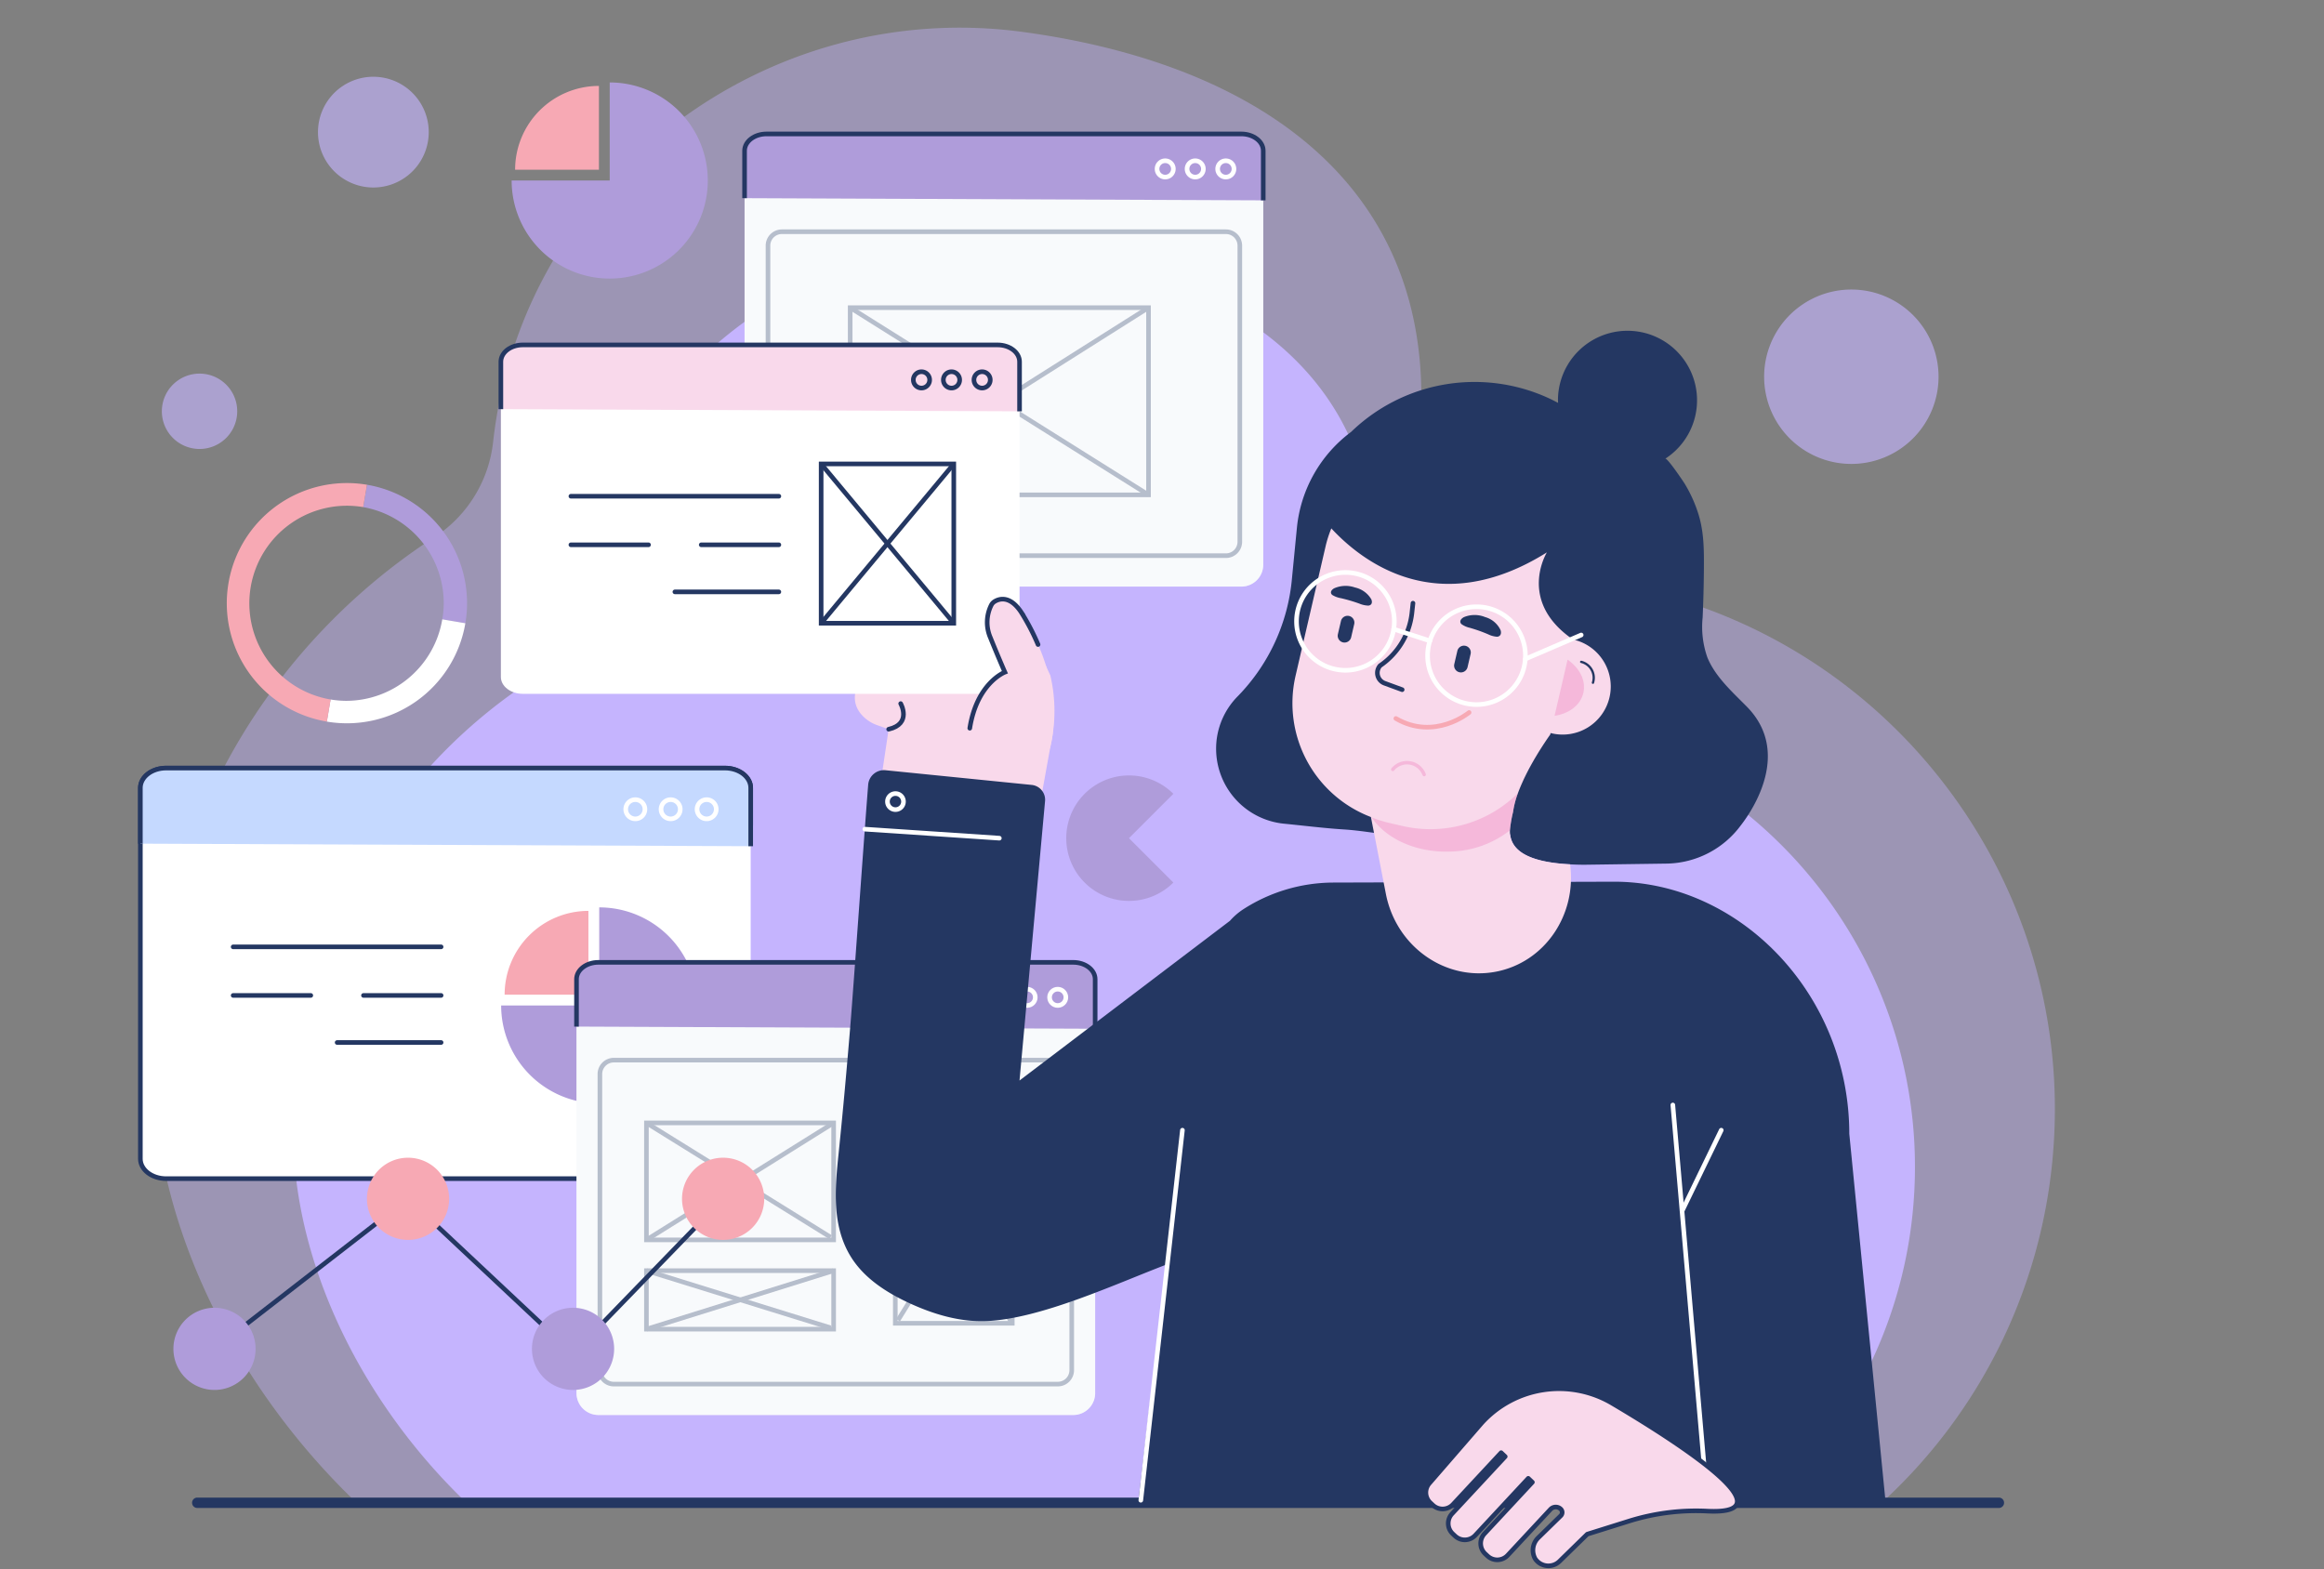 <svg xmlns="http://www.w3.org/2000/svg" xmlns:xlink="http://www.w3.org/1999/xlink" width="505" height="341" viewBox="0 0 505 341">
  <rect x="0" y="0" width="505" height="341" fill="#808080" stroke="none"/>
  <defs>
    <clipPath id="clip-path">
      <rect id="Rectángulo_411687" data-name="Rectángulo 411687" width="505" height="341" transform="translate(915 1129)" fill="#fff" stroke="#707070" stroke-width="1" opacity="0.26"/>
    </clipPath>
    <clipPath id="clip-path-2">
      <rect id="Rectángulo_411685" data-name="Rectángulo 411685" width="838.615" height="551.059" fill="none"/>
    </clipPath>
    <clipPath id="clip-path-3">
      <rect id="Rectángulo_411671" data-name="Rectángulo 411671" width="413.264" height="320.567" fill="#c5b4fe"/>
    </clipPath>
    <clipPath id="clip-path-4">
      <rect id="Rectángulo_411672" data-name="Rectángulo 411672" width="37.897" height="37.896" fill="#c5b4fe"/>
    </clipPath>
    <clipPath id="clip-path-5">
      <rect id="Rectángulo_411673" data-name="Rectángulo 411673" width="24.065" height="24.066" fill="#c5b4fe"/>
    </clipPath>
    <clipPath id="clip-path-6">
      <rect id="Rectángulo_411674" data-name="Rectángulo 411674" width="16.378" height="16.377" fill="#c5b4fe"/>
    </clipPath>
    <clipPath id="clip-path-7">
      <rect id="Rectángulo_411675" data-name="Rectángulo 411675" width="112.706" height="98.369" fill="none"/>
    </clipPath>
    <clipPath id="clip-path-8">
      <rect id="Rectángulo_411677" data-name="Rectángulo 411677" width="103.808" height="71.679" fill="none"/>
    </clipPath>
    <clipPath id="clip-path-11">
      <rect id="Rectángulo_411682" data-name="Rectángulo 411682" width="31.792" height="12.705" fill="none"/>
    </clipPath>
    <clipPath id="clip-path-12">
      <rect id="Rectángulo_411683" data-name="Rectángulo 411683" width="6.404" height="12.205" fill="none"/>
    </clipPath>
    <clipPath id="clip-path-13">
      <rect id="Rectángulo_411684" data-name="Rectángulo 411684" width="7.574" height="3.33" fill="none"/>
    </clipPath>
  </defs>
  <g id="Enmascarar_grupo_1098755" data-name="Enmascarar grupo 1098755" transform="translate(-915 -1129)" clip-path="url(#clip-path)">
    <g id="Grupo_1161818" data-name="Grupo 1161818" transform="translate(566.238 1039.143)">
      <g id="Grupo_1161817" data-name="Grupo 1161817">
        <g id="Grupo_1161816" data-name="Grupo 1161816" clip-path="url(#clip-path-2)">
          <g id="Grupo_1161785" data-name="Grupo 1161785" transform="translate(382.02 95.873)" opacity="0.41">
            <g id="Grupo_1161784" data-name="Grupo 1161784">
              <g id="Grupo_1161783" data-name="Grupo 1161783" clip-path="url(#clip-path-3)">
                <path id="Trazado_995832" data-name="Trazado 995832" d="M33.987,305C31.7,254.027,56.938,210.25,95.027,185.58a28.375,28.375,0,0,0,12.715-20.691q.077-.686.163-1.374c6.984-55.964,59.289-95.278,115-87.7,53.291,7.25,91.654,35.411,85.987,89.641-.026.255-.055.626-.087,1.1a25.9,25.9,0,0,0,25.372,27.553q4.642.109,9.346.6c63.577,6.644,109.7,63.778,102.925,127.564a115.64,115.64,0,0,1-36.978,73.178H78.065C52.873,371.341,35.461,337.9,33.987,305" transform="translate(-33.845 -74.882)" fill="#c5b4fe"/>
              </g>
            </g>
          </g>
          <g id="Grupo_1161788" data-name="Grupo 1161788" transform="translate(732.105 152.78)" opacity="0.63">
            <g id="Grupo_1161787" data-name="Grupo 1161787">
              <g id="Grupo_1161786" data-name="Grupo 1161786" clip-path="url(#clip-path-4)">
                <path id="Trazado_995833" data-name="Trazado 995833" d="M53.589,138.277a18.949,18.949,0,1,0,18.949-18.949,18.949,18.949,0,0,0-18.949,18.949" transform="translate(-53.589 -119.329)" fill="#c5b4fe"/>
              </g>
            </g>
          </g>
          <g id="Grupo_1161791" data-name="Grupo 1161791" transform="translate(417.859 106.54)" opacity="0.63">
            <g id="Grupo_1161790" data-name="Grupo 1161790">
              <g id="Grupo_1161789" data-name="Grupo 1161789" clip-path="url(#clip-path-5)">
                <path id="Trazado_995834" data-name="Trazado 995834" d="M309.835,95.245a12.033,12.033,0,1,0,12.033-12.033,12.032,12.032,0,0,0-12.033,12.033" transform="translate(-309.835 -83.213)" fill="#c5b4fe"/>
              </g>
            </g>
          </g>
          <g id="Grupo_1161794" data-name="Grupo 1161794" transform="translate(383.934 171.052)" opacity="0.63">
            <g id="Grupo_1161793" data-name="Grupo 1161793">
              <g id="Grupo_1161792" data-name="Grupo 1161792" clip-path="url(#clip-path-6)">
                <path id="Trazado_995835" data-name="Trazado 995835" d="M342.337,141.788a8.188,8.188,0,1,0,8.189-8.189,8.189,8.189,0,0,0-8.189,8.189" transform="translate(-342.337 -133.6)" fill="#c5b4fe"/>
              </g>
            </g>
          </g>
          <path id="Trazado_995836" data-name="Trazado 995836" d="M57.714,307.979a114.3,114.3,0,0,1,52.057-101.845,24.2,24.2,0,0,0,10.846-17.645q.065-.586.138-1.171c5.956-47.729,50.564-81.259,98.078-74.794,45.449,6.185,78.167,30.2,73.335,76.451-.023.218-.049.534-.076.935a22.086,22.086,0,0,0,21.639,23.5q3.96.1,7.971.512c54.222,5.665,93.555,54.393,87.781,108.793a98.623,98.623,0,0,1-31.537,62.41H95.305C73.82,364.56,58.971,336.037,57.714,307.979" transform="translate(354.833 31.32)" fill="#c5b4fe"/>
          <path id="Trazado_995837" data-name="Trazado 995837" d="M43.595,326.636H435.082a1.128,1.128,0,0,0,0-2.256H43.595a1.128,1.128,0,1,0,0,2.256" transform="translate(348.033 90.933)" fill="#243762"/>
          <path id="Trazado_995838" data-name="Trazado 995838" d="M387.814,213.014v-8.153c0-2.38-2.512-4.308-5.609-4.308H260.8c-3.1,0-5.61,1.928-5.61,4.308v80.613c0,2.379,2.512,4.307,5.61,4.307H382.2c3.1,0,5.609-1.928,5.609-4.307V272.536" transform="translate(124.074 56.221)" fill="#fff"/>
          <path id="Trazado_995839" data-name="Trazado 995839" d="M387.814,213.014v-8.153c0-2.38-2.512-4.308-5.609-4.308H260.8c-3.1,0-5.61,1.928-5.61,4.308v80.613c0,2.379,2.512,4.307,5.61,4.307H382.2c3.1,0,5.609-1.928,5.609-4.307V272.536" transform="translate(124.074 56.221)" fill="none" stroke="#243762" stroke-miterlimit="10" stroke-width="1"/>
          <path id="Trazado_995840" data-name="Trazado 995840" d="M387.814,217.534V204.86c0-2.379-2.512-4.307-5.609-4.307H260.8c-3.1,0-5.61,1.928-5.61,4.307v12.121" transform="translate(124.074 56.221)" fill="#c5d9ff"/>
          <path id="Trazado_995841" data-name="Trazado 995841" d="M387.814,217.534V204.86c0-2.379-2.512-4.307-5.609-4.307H260.8c-3.1,0-5.61,1.928-5.61,4.307v12.121" transform="translate(124.074 56.221)" fill="none" stroke="#243762" stroke-miterlimit="10" stroke-width="1"/>
          <path id="Trazado_995842" data-name="Trazado 995842" d="M255.19,213.384h0Z" transform="translate(124.875 59.817)" fill="#f7a9b4"/>
          <path id="Trazado_995843" data-name="Trazado 995843" d="M255.19,213.384h0Z" transform="translate(124.875 59.817)" fill="none" stroke="#243762" stroke-miterlimit="10" stroke-width="1"/>
          <path id="Trazado_995844" data-name="Trazado 995844" d="M261.038,208a2.085,2.085,0,1,0,2.084-2.084A2.085,2.085,0,0,0,261.038,208Z" transform="translate(239.192 57.723)" fill="none" stroke="#fff" stroke-miterlimit="10" stroke-width="1"/>
          <path id="Trazado_995845" data-name="Trazado 995845" d="M267.148,208a2.085,2.085,0,1,0,2.084-2.084A2.085,2.085,0,0,0,267.148,208Z" transform="translate(225.26 57.723)" fill="none" stroke="#fff" stroke-miterlimit="10" stroke-width="1"/>
          <path id="Trazado_995846" data-name="Trazado 995846" d="M273.142,208a2.085,2.085,0,1,0,2.084-2.084A2.085,2.085,0,0,0,273.142,208Z" transform="translate(211.591 57.723)" fill="none" stroke="#fff" stroke-miterlimit="10" stroke-width="1"/>
          <path id="Trazado_995847" data-name="Trazado 995847" d="M285.564,245.517V224.2a21.312,21.312,0,1,1-21.312,21.312Z" transform="translate(193.409 62.851)" fill="#af9cda"/>
          <path id="Trazado_995848" data-name="Trazado 995848" d="M282.731,243.005a18.21,18.21,0,0,1,18.21-18.21v18.21Z" transform="translate(175.685 63.016)" fill="#f7a9b4"/>
          <line id="Línea_1146" data-name="Línea 1146" x1="45.188" transform="translate(399.427 295.629)" fill="#f7a9b4"/>
          <line id="Línea_1147" data-name="Línea 1147" x1="45.188" transform="translate(399.427 295.629)" fill="none" stroke="#243762" stroke-linecap="round" stroke-miterlimit="10" stroke-width="1"/>
          <line id="Línea_1148" data-name="Línea 1148" x1="22.594" transform="translate(422.021 316.413)" fill="#f7a9b4"/>
          <line id="Línea_1149" data-name="Línea 1149" x1="22.594" transform="translate(422.021 316.413)" fill="none" stroke="#243762" stroke-linecap="round" stroke-miterlimit="10" stroke-width="1"/>
          <line id="Línea_1150" data-name="Línea 1150" x1="16.87" transform="translate(427.745 306.185)" fill="#f7a9b4"/>
          <line id="Línea_1151" data-name="Línea 1151" x1="16.87" transform="translate(427.745 306.185)" fill="none" stroke="#243762" stroke-linecap="round" stroke-miterlimit="10" stroke-width="1"/>
          <line id="Línea_1152" data-name="Línea 1152" x1="16.871" transform="translate(399.426 306.185)" fill="#f7a9b4"/>
          <line id="Línea_1153" data-name="Línea 1153" x1="16.871" transform="translate(399.426 306.185)" fill="none" stroke="#243762" stroke-linecap="round" stroke-miterlimit="10" stroke-width="1"/>
          <path id="Trazado_995849" data-name="Trazado 995849" d="M172.968,191.286H276.139a4.757,4.757,0,0,0,4.767-4.749V97.666a4.757,4.757,0,0,0-4.767-4.749H172.968a4.757,4.757,0,0,0-4.767,4.749v88.871a4.758,4.758,0,0,0,4.767,4.749" transform="translate(342.357 26.047)" fill="#fff"/>
          <g id="Grupo_1161797" data-name="Grupo 1161797" transform="translate(510.556 118.964)" opacity="0.36">
            <g id="Grupo_1161796" data-name="Grupo 1161796">
              <g id="Grupo_1161795" data-name="Grupo 1161795" clip-path="url(#clip-path-7)">
                <path id="Trazado_995850" data-name="Trazado 995850" d="M172.968,191.286H276.139a4.757,4.757,0,0,0,4.767-4.749V97.666a4.757,4.757,0,0,0-4.767-4.749H172.968a4.757,4.757,0,0,0-4.767,4.749v88.871a4.758,4.758,0,0,0,4.767,4.749" transform="translate(-168.2 -92.917)" fill="#ecf1f7"/>
              </g>
            </g>
          </g>
          <path id="Trazado_995851" data-name="Trazado 995851" d="M280.907,107.348V96.577c0-2.022-2.134-3.66-4.767-3.66H172.969c-2.634,0-4.768,1.639-4.768,3.66v10.3" transform="translate(342.355 26.047)" fill="#af9cda"/>
          <path id="Trazado_995852" data-name="Trazado 995852" d="M280.907,107.348V96.577c0-2.022-2.134-3.66-4.767-3.66H172.969c-2.634,0-4.768,1.639-4.768,3.66v10.3" transform="translate(342.355 26.047)" fill="none" stroke="#243762" stroke-miterlimit="10" stroke-width="1"/>
          <path id="Trazado_995853" data-name="Trazado 995853" d="M168.2,103.821h0Z" transform="translate(343.036 29.104)" fill="#f7a9b4"/>
          <path id="Trazado_995854" data-name="Trazado 995854" d="M168.2,103.821h0Z" transform="translate(343.036 29.104)" fill="none" stroke="#243762" stroke-miterlimit="10" stroke-width="1"/>
          <path id="Trazado_995855" data-name="Trazado 995855" d="M173.17,99.243a1.772,1.772,0,1,0,1.772-1.772A1.773,1.773,0,0,0,173.17,99.243Z" transform="translate(440.186 27.324)" fill="none" stroke="#fff" stroke-miterlimit="10" stroke-width="1"/>
          <path id="Trazado_995856" data-name="Trazado 995856" d="M178.362,99.243a1.772,1.772,0,1,0,1.772-1.772A1.773,1.773,0,0,0,178.362,99.243Z" transform="translate(428.347 27.324)" fill="none" stroke="#fff" stroke-miterlimit="10" stroke-width="1"/>
          <path id="Trazado_995857" data-name="Trazado 995857" d="M183.456,99.243a1.772,1.772,0,1,0,1.772-1.772A1.773,1.773,0,0,0,183.456,99.243Z" transform="translate(416.731 27.324)" fill="none" stroke="#fff" stroke-miterlimit="10" stroke-width="1"/>
          <g id="Grupo_1161800" data-name="Grupo 1161800" transform="translate(515.005 139.577)" opacity="0.31">
            <g id="Grupo_1161799" data-name="Grupo 1161799">
              <g id="Grupo_1161798" data-name="Grupo 1161798" clip-path="url(#clip-path-8)">
                <path id="Rectángulo_411676" data-name="Rectángulo 411676" d="M3.021,0H99.505a3.022,3.022,0,0,1,3.022,3.022V67.378A3.021,3.021,0,0,1,99.506,70.4H3.021A3.021,3.021,0,0,1,0,67.378V3.021A3.021,3.021,0,0,1,3.021,0Z" transform="translate(0.64 0.64)" fill="none" stroke="#243762" stroke-miterlimit="10" stroke-width="1"/>
                <path id="Trazado_995858" data-name="Trazado 995858" d="M187.674,163.086H252.5v-40.68H187.674Z" transform="translate(-169.174 -105.264)" fill="none" stroke="#243762" stroke-miterlimit="10" stroke-width="1"/>
                <line id="Línea_1154" data-name="Línea 1154" y1="40.019" x2="63.335" transform="translate(19.988 17.141)" fill="none" stroke="#243762" stroke-miterlimit="10" stroke-width="1"/>
                <line id="Línea_1155" data-name="Línea 1155" x1="64.824" y1="40.68" transform="translate(18.5 17.142)" fill="none" stroke="#243762" stroke-miterlimit="10" stroke-width="1"/>
              </g>
            </g>
          </g>
          <path id="Trazado_995859" data-name="Trazado 995859" d="M201.5,331.9H304.667a4.758,4.758,0,0,0,4.768-4.749V238.278a4.758,4.758,0,0,0-4.768-4.749H201.5a4.757,4.757,0,0,0-4.767,4.749v88.871A4.758,4.758,0,0,0,201.5,331.9" transform="translate(277.302 65.465)" fill="#fff"/>
          <g id="Grupo_1161803" data-name="Grupo 1161803" transform="translate(474.031 298.994)" opacity="0.36">
            <g id="Grupo_1161802" data-name="Grupo 1161802">
              <g id="Grupo_1161801" data-name="Grupo 1161801" clip-path="url(#clip-path-7)">
                <path id="Trazado_995860" data-name="Trazado 995860" d="M201.5,331.9H304.667a4.758,4.758,0,0,0,4.768-4.749V238.278a4.758,4.758,0,0,0-4.768-4.749H201.5a4.757,4.757,0,0,0-4.767,4.749v88.871A4.758,4.758,0,0,0,201.5,331.9" transform="translate(-196.729 -233.529)" fill="#ecf1f7"/>
              </g>
            </g>
          </g>
          <path id="Trazado_995861" data-name="Trazado 995861" d="M309.435,247.96v-10.77c0-2.022-2.134-3.66-4.767-3.66H201.5c-2.632,0-4.767,1.639-4.767,3.66v10.3" transform="translate(277.302 65.465)" fill="#af9cda"/>
          <path id="Trazado_995862" data-name="Trazado 995862" d="M309.435,247.96v-10.77c0-2.022-2.134-3.66-4.767-3.66H201.5c-2.632,0-4.767,1.639-4.767,3.66v10.3" transform="translate(277.302 65.465)" fill="none" stroke="#243762" stroke-miterlimit="10" stroke-width="1"/>
          <path id="Trazado_995863" data-name="Trazado 995863" d="M196.729,244.433h0Z" transform="translate(277.983 68.521)" fill="#f7a9b4"/>
          <path id="Trazado_995864" data-name="Trazado 995864" d="M196.729,244.433h0Z" transform="translate(277.983 68.521)" fill="none" stroke="#243762" stroke-miterlimit="10" stroke-width="1"/>
          <circle id="Elipse_12033" data-name="Elipse 12033" cx="1.772" cy="1.772" r="1.772" transform="translate(576.83 304.824)" fill="none" stroke="#fff" stroke-miterlimit="10" stroke-width="1"/>
          <circle id="Elipse_12034" data-name="Elipse 12034" cx="1.772" cy="1.772" r="1.772" transform="translate(570.182 304.824)" fill="none" stroke="#fff" stroke-miterlimit="10" stroke-width="1"/>
          <circle id="Elipse_12035" data-name="Elipse 12035" cx="1.772" cy="1.772" r="1.772" transform="translate(563.66 304.824)" fill="none" stroke="#fff" stroke-miterlimit="10" stroke-width="1"/>
          <g id="Grupo_1161806" data-name="Grupo 1161806" transform="translate(478.48 319.607)" opacity="0.31">
            <g id="Grupo_1161805" data-name="Grupo 1161805">
              <g id="Grupo_1161804" data-name="Grupo 1161804" clip-path="url(#clip-path-8)">
                <path id="Rectángulo_411679" data-name="Rectángulo 411679" d="M3.021,0H99.505a3.022,3.022,0,0,1,3.022,3.022V67.377A3.022,3.022,0,0,1,99.505,70.4H3.022A3.022,3.022,0,0,1,0,67.377V3.021A3.021,3.021,0,0,1,3.021,0Z" transform="translate(0.639 0.64)" fill="none" stroke="#243762" stroke-miterlimit="10" stroke-width="1"/>
                <path id="Trazado_995865" data-name="Trazado 995865" d="M210.8,303.7h25.421v-40.68H210.8Z" transform="translate(-145.972 -245.876)" fill="none" stroke="#243762" stroke-miterlimit="10" stroke-width="1"/>
                <line id="Línea_1156" data-name="Línea 1156" y1="40.019" x2="24.838" transform="translate(65.408 17.141)" fill="none" stroke="#243762" stroke-miterlimit="10" stroke-width="1"/>
                <line id="Línea_1157" data-name="Línea 1157" x1="25.421" y1="40.68" transform="translate(64.825 17.142)" fill="none" stroke="#243762" stroke-miterlimit="10" stroke-width="1"/>
                <path id="Trazado_995866" data-name="Trazado 995866" d="M281.793,286.205V260.784h-40.68v25.421Z" transform="translate(-230.363 -246.502)" fill="none" stroke="#243762" stroke-miterlimit="10" stroke-width="1"/>
                <line id="Línea_1158" data-name="Línea 1158" x1="40.019" y1="24.837" transform="translate(10.75 14.283)" fill="none" stroke="#243762" stroke-miterlimit="10" stroke-width="1"/>
                <line id="Línea_1159" data-name="Línea 1159" x1="40.68" y2="25.421" transform="translate(10.75 14.282)" fill="none" stroke="#243762" stroke-miterlimit="10" stroke-width="1"/>
                <path id="Trazado_995867" data-name="Trazado 995867" d="M281.793,298.574V285.863h-40.68v12.711Z" transform="translate(-230.363 -239.472)" fill="none" stroke="#243762" stroke-miterlimit="10" stroke-width="1"/>
                <line id="Línea_1160" data-name="Línea 1160" x1="40.019" y1="12.419" transform="translate(10.75 46.391)" fill="none" stroke="#243762" stroke-miterlimit="10" stroke-width="1"/>
                <line id="Línea_1161" data-name="Línea 1161" x1="40.68" y2="12.711" transform="translate(10.75 46.392)" fill="none" stroke="#243762" stroke-miterlimit="10" stroke-width="1"/>
              </g>
            </g>
          </g>
          <path id="Trazado_995868" data-name="Trazado 995868" d="M197.092,215.439l9.641,9.641a13.634,13.634,0,1,1,0-19.282Z" transform="translate(396.997 56.571)" fill="#af9cda"/>
          <path id="Trazado_995869" data-name="Trazado 995869" d="M283.784,105.489V84.177a21.312,21.312,0,1,1-21.312,21.312Z" transform="translate(197.468 23.597)" fill="#af9cda"/>
          <path id="Trazado_995870" data-name="Trazado 995870" d="M280.951,102.977a18.21,18.21,0,0,1,18.21-18.21v18.21Z" transform="translate(179.744 23.763)" fill="#f7a9b4"/>
          <path id="Trazado_995871" data-name="Trazado 995871" d="M320.829,178.2a21.213,21.213,0,0,0-17.5-20.876l.825-4.86a26.1,26.1,0,0,1,21.375,30.1l-5.014-.85a21.156,21.156,0,0,0,.315-3.511" transform="translate(124.356 42.74)" fill="#af9cda"/>
          <path id="Trazado_995872" data-name="Trazado 995872" d="M343.835,174.435a26.224,26.224,0,0,1,.356-5.275,26.224,26.224,0,0,0-.356,5.275" transform="translate(54.221 47.42)" fill="#fff"/>
          <path id="Trazado_995873" data-name="Trazado 995873" d="M307.793,193.019A21.21,21.21,0,0,0,328.7,175.307l5.014.85a26.1,26.1,0,0,1-30.1,21.375l.814-4.805a21.217,21.217,0,0,0,3.361.292" transform="translate(116.169 49.143)" fill="#fff"/>
          <path id="Trazado_995874" data-name="Trazado 995874" d="M320.684,173.921h0a26.1,26.1,0,0,1,30.1-21.376l-.825,4.86a21.2,21.2,0,1,0-7.083,41.808l-.813,4.805a26.074,26.074,0,0,1-21.376-30.1" transform="translate(77.728 42.658)" fill="#f7a9b4"/>
          <path id="Trazado_995875" data-name="Trazado 995875" d="M370.392,273.665,337.782,307.3l-35.856-33.639-42.054,32.61" transform="translate(135.501 76.716)" fill="none" stroke="#243762" stroke-linecap="round" stroke-miterlimit="10" stroke-width="1"/>
          <path id="Trazado_995876" data-name="Trazado 995876" d="M252.9,275.62a8.93,8.93,0,1,0,8.929-8.929,8.928,8.928,0,0,0-8.929,8.929" transform="translate(244.065 74.761)" fill="#f7a9b4"/>
          <path id="Trazado_995877" data-name="Trazado 995877" d="M306.373,275.62a8.93,8.93,0,1,0,8.929-8.929,8.929,8.929,0,0,0-8.929,8.929" transform="translate(122.125 74.761)" fill="#f7a9b4"/>
          <path id="Trazado_995878" data-name="Trazado 995878" d="M278.368,301.09a8.93,8.93,0,1,0,8.929-8.929,8.928,8.928,0,0,0-8.929,8.929" transform="translate(185.985 81.901)" fill="#af9cda"/>
          <path id="Trazado_995879" data-name="Trazado 995879" d="M339.22,301.09a8.929,8.929,0,1,0,8.929-8.929,8.928,8.928,0,0,0-8.929,8.929" transform="translate(47.224 81.901)" fill="#af9cda"/>
          <path id="Trazado_995880" data-name="Trazado 995880" d="M246.186,204.04a33.809,33.809,0,0,0-.065-15.128l-6.347-13.771a4.821,4.821,0,0,0-5.759-2.639l-.1.032c-3.733,1.219-7.573-.836-11.112-1.766a9.034,9.034,0,0,0-6.1.169,9.631,9.631,0,0,0-3.544,3.334c-2.584,3.659-4.2,7.851-6.359,11.753-1.91,3.461-4.92,7.464-1.84,11.243a8.105,8.105,0,0,0,3.585,2.456l2.435.868L208.4,217.854,244.025,216Z" transform="translate(330.882 47.746)" fill="#f9d9eb"/>
          <path id="Trazado_995881" data-name="Trazado 995881" d="M214.329,204.554H317.5c2.632,0,4.767-1.639,4.767-3.66V132.387c0-2.022-2.134-3.66-4.767-3.66H214.329c-2.632,0-4.767,1.639-4.767,3.66v68.507c0,2.022,2.134,3.66,4.767,3.66" transform="translate(248.04 36.086)" fill="#fff"/>
          <rect id="Rectángulo_411681" data-name="Rectángulo 411681" width="28.821" height="34.619" transform="translate(527.194 190.677)" fill="none" stroke="#243762" stroke-miterlimit="10" stroke-width="1"/>
          <line id="Línea_1162" data-name="Línea 1162" x1="28.821" y2="34.619" transform="translate(527.194 190.677)" fill="none" stroke="#243762" stroke-miterlimit="10" stroke-width="1"/>
          <line id="Línea_1163" data-name="Línea 1163" x2="28.821" y2="34.619" transform="translate(527.194 190.677)" fill="none" stroke="#243762" stroke-miterlimit="10" stroke-width="1"/>
          <path id="Trazado_995882" data-name="Trazado 995882" d="M322.268,143.158v-10.77c0-2.022-2.134-3.66-4.767-3.66H214.33c-2.634,0-4.768,1.639-4.768,3.66v10.3" transform="translate(248.039 36.086)" fill="#f9d9eb"/>
          <path id="Trazado_995883" data-name="Trazado 995883" d="M322.268,143.158v-10.77c0-2.022-2.134-3.66-4.767-3.66H214.33c-2.634,0-4.768,1.639-4.768,3.66v10.3" transform="translate(248.039 36.086)" fill="none" stroke="#243762" stroke-miterlimit="10" stroke-width="1"/>
          <path id="Trazado_995884" data-name="Trazado 995884" d="M209.562,139.631h0Z" transform="translate(248.72 39.142)" fill="#f7a9b4"/>
          <path id="Trazado_995885" data-name="Trazado 995885" d="M209.562,139.631h0Z" transform="translate(248.72 39.142)" fill="none" stroke="#243762" stroke-miterlimit="10" stroke-width="1"/>
          <path id="Trazado_995886" data-name="Trazado 995886" d="M214.531,135.053a1.772,1.772,0,1,0,1.772-1.772A1.772,1.772,0,0,0,214.531,135.053Z" transform="translate(345.87 37.362)" fill="none" stroke="#243762" stroke-miterlimit="10" stroke-width="1"/>
          <path id="Trazado_995887" data-name="Trazado 995887" d="M219.723,135.053a1.773,1.773,0,1,0,1.773-1.772A1.774,1.774,0,0,0,219.723,135.053Z" transform="translate(334.029 37.362)" fill="none" stroke="#243762" stroke-miterlimit="10" stroke-width="1"/>
          <path id="Trazado_995888" data-name="Trazado 995888" d="M224.818,135.053a1.772,1.772,0,1,0,1.772-1.772A1.773,1.773,0,0,0,224.818,135.053Z" transform="translate(322.412 37.362)" fill="none" stroke="#243762" stroke-miterlimit="10" stroke-width="1"/>
          <line id="Línea_1164" data-name="Línea 1164" x1="45.188" transform="translate(472.818 197.698)" fill="#f7a9b4"/>
          <line id="Línea_1165" data-name="Línea 1165" x1="45.188" transform="translate(472.818 197.698)" fill="none" stroke="#243762" stroke-linecap="round" stroke-miterlimit="10" stroke-width="1"/>
          <line id="Línea_1166" data-name="Línea 1166" x1="22.594" transform="translate(495.412 218.482)" fill="#f7a9b4"/>
          <line id="Línea_1167" data-name="Línea 1167" x1="22.594" transform="translate(495.412 218.482)" fill="none" stroke="#243762" stroke-linecap="round" stroke-miterlimit="10" stroke-width="1"/>
          <line id="Línea_1168" data-name="Línea 1168" x1="16.87" transform="translate(501.136 208.254)" fill="#f7a9b4"/>
          <line id="Línea_1169" data-name="Línea 1169" x1="16.87" transform="translate(501.136 208.254)" fill="none" stroke="#243762" stroke-linecap="round" stroke-miterlimit="10" stroke-width="1"/>
          <line id="Línea_1170" data-name="Línea 1170" x1="16.871" transform="translate(472.817 208.254)" fill="#f7a9b4"/>
          <line id="Línea_1171" data-name="Línea 1171" x1="16.871" transform="translate(472.817 208.254)" fill="none" stroke="#243762" stroke-linecap="round" stroke-miterlimit="10" stroke-width="1"/>
          <path id="Trazado_995889" data-name="Trazado 995889" d="M231.875,189.611s2.494,4.385-2.614,5.572" transform="translate(312.602 53.153)" fill="none" stroke="#243762" stroke-linecap="round" stroke-miterlimit="10" stroke-width="1"/>
          <path id="Trazado_995890" data-name="Trazado 995890" d="M203.777,199.931c1.556-9.866,7.626-12.18,7.626-12.18s-1.355-3.069-3.139-7.482a8.348,8.348,0,0,1,.193-7.11,1.946,1.946,0,0,1,.693-.752c.947-.592,3.3-1.449,5.79,2.3a49.094,49.094,0,0,1,3.668,7.035,38.482,38.482,0,0,1,3.326,17.752,23.829,23.829,0,0,1-.649,4.476c-1.607,6.251-17.507-4.036-17.507-4.036" transform="translate(355.717 48.183)" fill="#f9d9eb"/>
          <path id="Trazado_995891" data-name="Trazado 995891" d="M206.424,199.931c1.556-9.866,7.626-12.18,7.626-12.18s-1.355-3.069-3.139-7.482a8.348,8.348,0,0,1,.193-7.11,1.946,1.946,0,0,1,.693-.752c.947-.592,3.3-1.449,5.79,2.3a49.092,49.092,0,0,1,3.668,7.035" transform="translate(353.07 48.183)" fill="#f9d9eb"/>
          <path id="Trazado_995892" data-name="Trazado 995892" d="M206.424,199.931c1.556-9.866,7.626-12.18,7.626-12.18s-1.355-3.069-3.139-7.482a8.348,8.348,0,0,1,.193-7.11,1.946,1.946,0,0,1,.693-.752c.947-.592,3.3-1.449,5.79,2.3a49.092,49.092,0,0,1,3.668,7.035" transform="translate(353.07 48.183)" fill="none" stroke="#243762" stroke-linecap="round" stroke-miterlimit="10" stroke-width="1"/>
          <path id="Trazado_995893" data-name="Trazado 995893" d="M63.152,284.107c.955-9.264,1.783-18.542,2.55-27.823.664-8.066,2.993-41.288,3.864-52.211a3.442,3.442,0,0,1,3.78-3.148l31.752,3.191A3.243,3.243,0,0,1,108,207.64l-5.548,60.717,45.723-34.708a14.255,14.255,0,0,1,2.885-2.5,36.284,36.284,0,0,1,19.516-5.813l61.1-.187c27.334,0,51.082,24.525,51.082,54.779l7.942,80.6H128.18l6.2-52.176c-10.98,4.179-27.431,11.852-39.209,12.283-5.8.213-11.519-1.515-16.78-3.959-4.887-2.271-9.634-5.327-12.506-9.888-4.306-6.841-3.521-15.037-2.733-22.682" transform="translate(467.849 56.32)" fill="#243762"/>
          <line id="Línea_1172" data-name="Línea 1172" x1="29.232" y1="1.96" transform="translate(536.685 270.05)" fill="none" stroke="#fff" stroke-linecap="round" stroke-miterlimit="10" stroke-width="1"/>
          <path id="Trazado_995894" data-name="Trazado 995894" d="M229.261,206.623a1.741,1.741,0,1,0,1.74-1.74A1.74,1.74,0,0,0,229.261,206.623Z" transform="translate(312.343 57.434)" fill="none" stroke="#fff" stroke-linecap="round" stroke-miterlimit="10" stroke-width="1"/>
          <line id="Línea_1173" data-name="Línea 1173" x2="7.444" y2="85.856" transform="translate(712.265 329.991)" fill="none" stroke="#fff" stroke-linecap="round" stroke-miterlimit="10" stroke-width="1"/>
          <line id="Línea_1174" data-name="Línea 1174" x1="8.522" y2="17.579" transform="translate(714.265 335.47)" fill="none" stroke="#fff" stroke-linecap="round" stroke-miterlimit="10" stroke-width="1"/>
          <line id="Línea_1175" data-name="Línea 1175" x1="9.043" y2="80.426" transform="translate(596.657 335.47)" fill="none" stroke="#fff" stroke-linecap="round" stroke-miterlimit="10" stroke-width="1"/>
          <path id="Trazado_995895" data-name="Trazado 995895" d="M82.637,215.611a16.235,16.235,0,0,1,4.676-9.9,41.968,41.968,0,0,0,11.742-25.618l1.067-10.938a29.6,29.6,0,0,1,11.765-20.836,38.576,38.576,0,0,1,42.576-7.51c.827.369,1.627.773,2.415,1.193-.01-.287-.032-.57-.027-.859a15.112,15.112,0,1,1,23.312,12.99c.415-.269,3.9,4.906,4.22,5.426a29.809,29.809,0,0,1,3.023,6.726c1.211,3.949,1.183,7.966,1.152,12.05q-.038,5.158-.271,10.312a19.939,19.939,0,0,0,1.043,8.708c1.73,4.21,5.461,7.507,8.578,10.68,9.634,9.809,1.38,22.294-1.284,25.729-.027.033-.053.068-.079.1a20.409,20.409,0,0,1-16.005,8.258l-17.921.251c-1.127,0-2.151-.035-3.13-.085-10.109-.515-12.67-3.546-13.026-6.468-.081-.667-11.337-.956-12.319-.808-1.3.195-2.557.572-3.845.817-6.519,1.238-13.379-.707-19.905-1.122-4.366-.278-8.729-.831-13.084-1.256a16.38,16.38,0,0,1-14.671-17.839" transform="translate(530.454 35.411)" fill="#243762"/>
          <path id="Trazado_995896" data-name="Trazado 995896" d="M109.988,192.166l6.618-28.535a25.843,25.843,0,0,1,1.215-3.76c6.691,7.23,23.164,20.042,46.842,5.211,0,0-6.5,10.486,5.532,18.843l-.013.058.136.032A10.453,10.453,0,1,1,165.6,204.38l-.136-.032-.076.326c-.3.412-.9,1.284-1.657,2.448-.17.262-.347.54-.53.831-.022.035-.044.072-.065.1q-.244.39-.5.808c-.077.125-.156.261-.234.391-.12.2-.241.4-.364.609-.187.318-.375.647-.563.981l-.056.1c-.277.494-.553,1-.826,1.524l-.029.058c-.224.429-.442.868-.657,1.308-.028.06-.059.117-.087.175-.02.041-.041.082-.06.123-.154.323-.3.65-.443.977-.074.166-.154.332-.225.5-.044.1-.086.2-.128.3-.21.5-.412,1-.594,1.5a19.546,19.546,0,0,0-1.064,4.112,26.771,26.771,0,0,0-.675,3.961c-.059,3.173,1.9,6.822,13.079,7.391,1.462,10.987-5.493,21.269-16.072,23.328-11,2.141-21.732-5.425-23.965-16.9l-3.248-16.7a26.466,26.466,0,0,1-16.432-30.447" transform="translate(520.236 44.816)" fill="#f9d9eb"/>
          <g id="Grupo_1161809" data-name="Grupo 1161809" transform="translate(646.81 262.232)" opacity="0.46">
            <g id="Grupo_1161808" data-name="Grupo 1161808">
              <g id="Grupo_1161807" data-name="Grupo 1161807" clip-path="url(#clip-path-11)">
                <path id="Trazado_995897" data-name="Trazado 995897" d="M131.558,211.915a27.007,27.007,0,0,0,25.214-7.1,19.585,19.585,0,0,0-1.064,4.115,26.535,26.535,0,0,0-.675,3.961,21.8,21.8,0,0,1-13.128,4.617c-7.373.224-13.819-2.832-16.926-7.428a28,28,0,0,0,3.7,1.168Z" transform="translate(-124.979 -204.816)" fill="#ef92c7"/>
              </g>
            </g>
          </g>
          <g id="Grupo_1161812" data-name="Grupo 1161812" transform="translate(686.564 233.214)" opacity="0.46">
            <g id="Grupo_1161811" data-name="Grupo 1161811">
              <g id="Grupo_1161810" data-name="Grupo 1161810" clip-path="url(#clip-path-12)">
                <path id="Trazado_995898" data-name="Trazado 995898" d="M120.018,189.378h0c-.62,2.671-3.128,4.52-6.261,4.979l2.831-12.205c2.611,1.791,4.05,4.555,3.43,7.226" transform="translate(-113.757 -182.152)" fill="#ef92c7"/>
              </g>
            </g>
          </g>
          <path id="Trazado_995899" data-name="Trazado 995899" d="M112.133,182.526a3.553,3.553,0,0,1,2.554,4.537" transform="translate(580.22 51.167)" fill="none" stroke="#243762" stroke-linecap="round" stroke-miterlimit="10" stroke-width="0.5"/>
          <path id="Trazado_995900" data-name="Trazado 995900" d="M153.874,180.49h0a1.48,1.48,0,0,1-1.107-1.776l.67-2.883a1.48,1.48,0,0,1,2.883.668l-.67,2.883a1.48,1.48,0,0,1-1.776,1.107" transform="translate(486.715 48.969)" fill="#243762"/>
          <path id="Trazado_995901" data-name="Trazado 995901" d="M134.118,185.559h0a1.48,1.48,0,0,1-1.107-1.776l.67-2.883a1.48,1.48,0,0,1,2.883.668l-.67,2.883a1.48,1.48,0,0,1-1.776,1.107" transform="translate(531.765 50.39)" fill="#243762"/>
          <path id="Trazado_995902" data-name="Trazado 995902" d="M157.875,173.911a5.464,5.464,0,0,1-1.969-.444c-.675-.238-1.358-.462-1.959-.639s-1.3-.36-2-.526a5.326,5.326,0,0,1-1.879-.69c-.451-.344-.47-.958.376-1.454a6.163,6.163,0,0,1,4.545-.183,5.476,5.476,0,0,1,3.541,2.565c.353.851-.065,1.334-.656,1.373" transform="translate(488.213 47.556)" fill="#243762"/>
          <path id="Trazado_995903" data-name="Trazado 995903" d="M135.82,179.293a5.178,5.178,0,0,1-1.955-.544c-.662-.279-1.334-.542-1.927-.752s-1.285-.43-1.978-.634a5.013,5.013,0,0,1-1.844-.8c-.425-.382-.393-1.031.506-1.525a6.037,6.037,0,0,1,4.614-.019,5.265,5.265,0,0,1,3.365,2.849c.284.913-.182,1.408-.781,1.426" transform="translate(538.235 48.94)" fill="#243762"/>
          <path id="Trazado_995904" data-name="Trazado 995904" d="M148.177,191.364l-3.818-1.4a2.4,2.4,0,0,1-.978-3.823,15.985,15.985,0,0,0,6.921-11.511l.224-2.063" transform="translate(505.271 48.374)" fill="none" stroke="#243762" stroke-linecap="round" stroke-miterlimit="10" stroke-width="1"/>
          <g id="Grupo_1161815" data-name="Grupo 1161815" transform="translate(651.03 255.233)" opacity="0.46">
            <g id="Grupo_1161814" data-name="Grupo 1161814">
              <g id="Grupo_1161813" data-name="Grupo 1161813" clip-path="url(#clip-path-13)">
                <path id="Trazado_995905" data-name="Trazado 995905" d="M147.735,202.675a.376.376,0,0,0,.412-.506,4.367,4.367,0,0,0-7.464-1.22.377.377,0,0,0,.581.479,3.615,3.615,0,0,1,6.179,1.009.376.376,0,0,0,.292.238" transform="translate(-140.597 -199.35)" fill="#ef92c7"/>
              </g>
            </g>
          </g>
          <path id="Trazado_995906" data-name="Trazado 995906" d="M149.178,191.122s-7.463,6.213-15.914,1.3" transform="translate(518.815 53.577)" fill="none" stroke="#f7a9b4" stroke-linecap="round" stroke-miterlimit="10" stroke-width="1"/>
          <path id="Trazado_995907" data-name="Trazado 995907" d="M123.706,183.8a10.627,10.627,0,1,0,10.627-10.628A10.627,10.627,0,0,0,123.706,183.8Z" transform="translate(535.27 48.546)" fill="none" stroke="#fff" stroke-linecap="round" stroke-miterlimit="10" stroke-width="1"/>
          <path id="Trazado_995908" data-name="Trazado 995908" d="M145.953,177.981a10.627,10.627,0,1,0,10.627-10.628A10.627,10.627,0,0,0,145.953,177.981Z" transform="translate(484.539 46.914)" fill="none" stroke="#fff" stroke-linecap="round" stroke-miterlimit="10" stroke-width="1"/>
          <line id="Línea_1176" data-name="Línea 1176" x1="7.868" y1="2.554" transform="translate(651.607 226.576)" fill="none" stroke="#fff" stroke-linecap="round" stroke-miterlimit="10" stroke-width="1"/>
          <line id="Línea_1177" data-name="Línea 1177" y1="5.212" x2="12.122" transform="translate(680.23 227.853)" fill="none" stroke="#fff" stroke-linecap="round" stroke-miterlimit="10" stroke-width="1"/>
          <path id="Trazado_995909" data-name="Trazado 995909" d="M128.384,309.147a22.7,22.7,0,0,0-28.545,4.242c-.051.058-.1.117-.152.175L88.564,326.393a3.045,3.045,0,0,0,.155,4.29l.563.524a3.091,3.091,0,0,0,4.356-.159L104.1,319.8l.892.844L93.432,333.075a3.088,3.088,0,0,0,.159,4.354l.527.492a3.092,3.092,0,0,0,4.357-.158L110,325.373l.894.845L100.48,337.412a3.094,3.094,0,0,0,.157,4.357l.529.492a3.088,3.088,0,0,0,4.354-.158l9.3-9.993a1.571,1.571,0,0,1,2.229-.072,1.02,1.02,0,0,1,.012,1.47l-4.948,4.833a3.782,3.782,0,0,0-.609,4.517,3.452,3.452,0,0,0,5.272.554l6.042-5.9a.036.036,0,0,1,.018-.01l9.334-2.924a48.818,48.818,0,0,1,16.871-2.074c18.088.84-6.647-15.069-20.652-23.354" transform="translate(570.851 85.757)" fill="#f9d9eb"/>
          <path id="Trazado_995910" data-name="Trazado 995910" d="M128.384,309.147a22.7,22.7,0,0,0-28.545,4.242c-.051.058-.1.117-.152.175L88.564,326.393a3.045,3.045,0,0,0,.155,4.29l.563.524a3.091,3.091,0,0,0,4.356-.159L104.1,319.8l.892.844L93.432,333.075a3.088,3.088,0,0,0,.159,4.354l.527.492a3.092,3.092,0,0,0,4.357-.158L110,325.373l.894.845L100.48,337.412a3.094,3.094,0,0,0,.157,4.357l.529.492a3.088,3.088,0,0,0,4.354-.158l9.3-9.993a1.571,1.571,0,0,1,2.229-.072,1.02,1.02,0,0,1,.012,1.47l-4.948,4.833a3.782,3.782,0,0,0-.609,4.517,3.452,3.452,0,0,0,5.272.554l6.042-5.9a.036.036,0,0,1,.018-.01l9.334-2.924a48.818,48.818,0,0,1,16.871-2.074C167.124,333.342,142.388,317.432,128.384,309.147Z" transform="translate(570.851 85.757)" fill="none" stroke="#243762" stroke-linejoin="round" stroke-width="1"/>
        </g>
      </g>
      <rect id="Rectángulo_411686" data-name="Rectángulo 411686" width="838.615" height="551.059" fill="none"/>
    </g>
  </g>
</svg>
